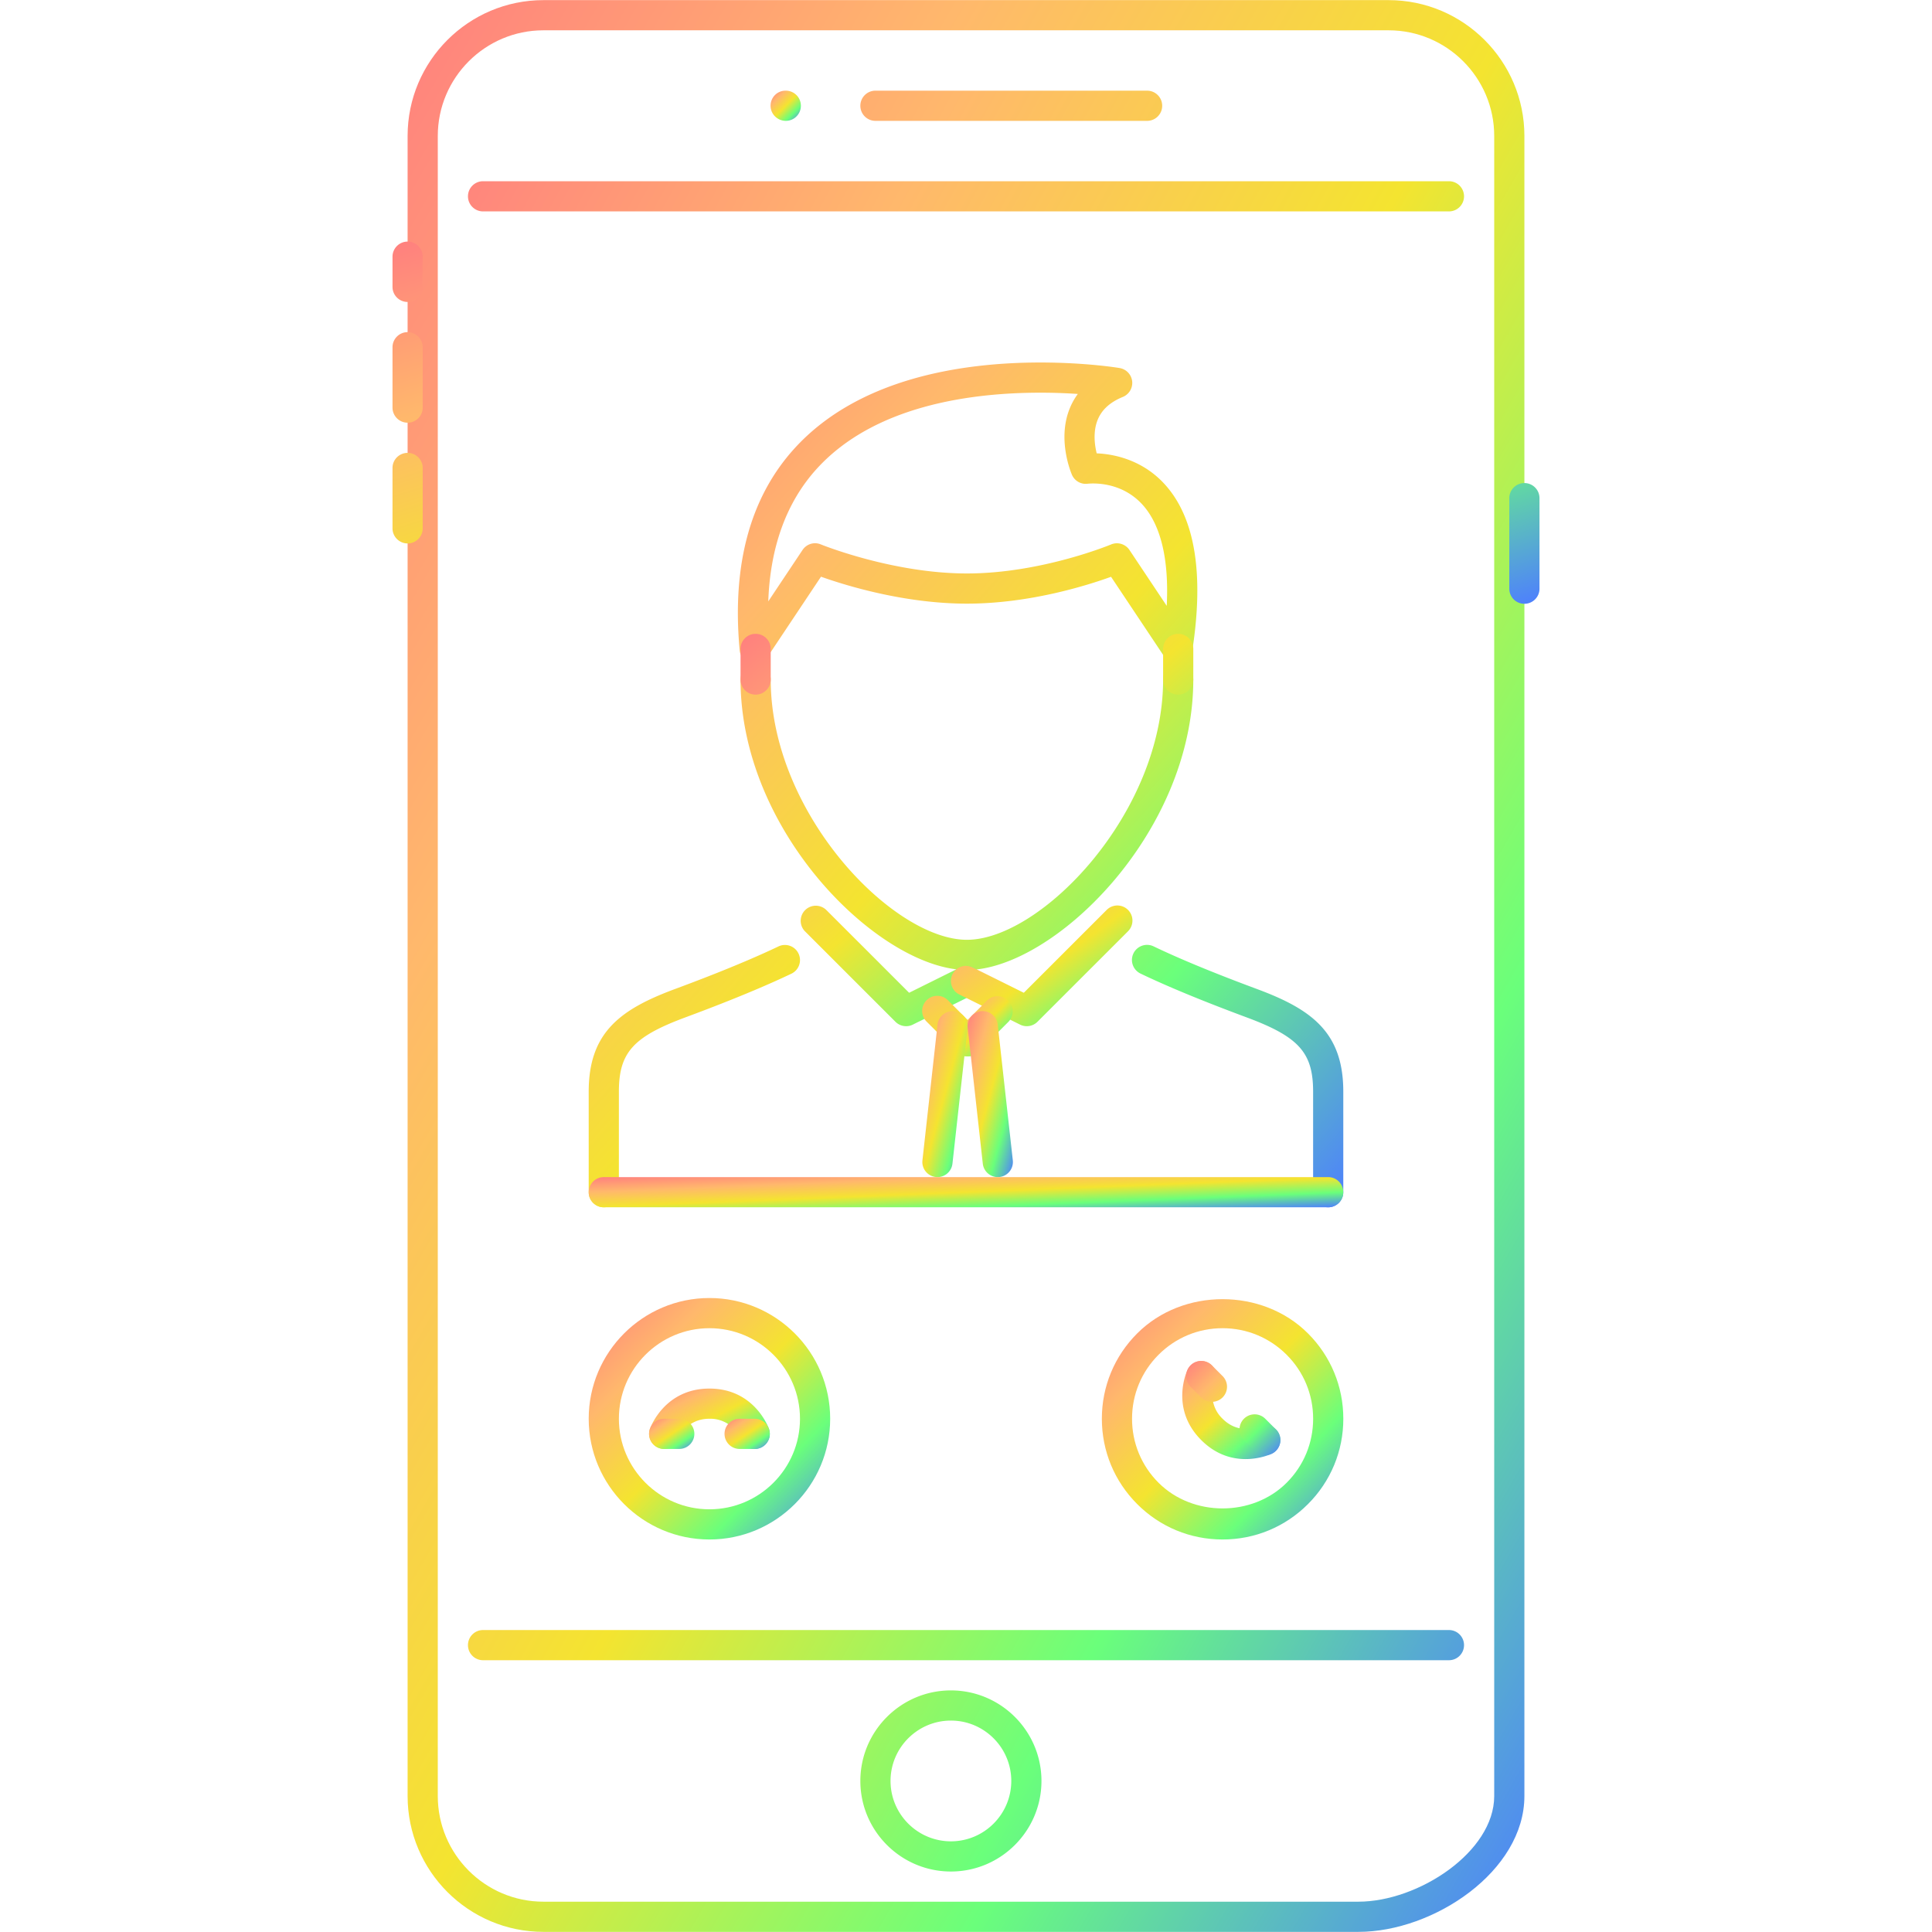 <?xml version="1.0" encoding="utf-8"?>
<svg width="800px" height="800px" viewBox="0 0 1024 1024" class="icon" version="1.1" xmlns="http://www.w3.org/2000/svg">
	<defs>
		<linearGradient id="subtleRainbowGradient" x1="0%" y1="0%" x2="100%" y2="100%">
			<stop offset="0%" style="stop-color: #ff7f7f; stop-opacity: 1" />
			<stop offset="25%" style="stop-color: #ffb86c; stop-opacity: 1" />
			<stop offset="50%" style="stop-color: #f4e430; stop-opacity: 1" />
			<stop offset="75%" style="stop-color: #6aff7b; stop-opacity: 1" />
			<stop offset="100%" style="stop-color: #4d7eff; stop-opacity: 1" />
		</linearGradient>
	</defs>
	<path d="M416.488 64.058c-4.414 0-8.076-3.578-8.076-8s3.5-8 7.92-8h0.156c4.422 0 8 3.578 8 8s-3.578 8-8 8z" fill="url(#subtleRainbowGradient)" />
	<path d="M719.972 1023.934H288.03c-39.7 0-71.992-32.292-71.992-71.992V72.056c0-39.698 32.292-71.99 71.992-71.99h447.942c39.698 0 71.99 32.292 71.99 71.99V951.94c-0.002 39.888-48.136 71.994-87.99 71.994zM288.03 16.064c-30.872 0-55.994 25.122-55.994 55.992V951.94c0 30.872 25.124 55.994 55.994 55.994h431.944c31.73 0 71.99-26.358 71.99-55.994V72.056c0-30.872-25.122-55.992-55.992-55.992H288.03z" fill="url(#subtleRainbowGradient)" />
	<path d="M767.966 112.05H256.034c-4.422 0-8-3.578-8-7.998 0-4.422 3.578-8 8-8h511.934a7.994 7.994 0 0 1 7.998 8 7.996 7.996 0 0 1-8 7.998zM767.966 879.952H256.034c-4.422 0-8-3.576-8-7.998s3.578-8 8-8h511.934c4.42 0 7.998 3.578 7.998 8s-3.58 7.998-8 7.998zM504 991.938c-26.464 0-47.994-21.53-47.994-47.994s21.528-47.994 47.994-47.994 47.994 21.53 47.994 47.994-21.53 47.994-47.994 47.994z m0-79.99c-17.646 0-31.996 14.358-31.996 31.996S486.354 975.94 504 975.94s31.996-14.358 31.996-31.996-14.35-31.996-31.996-31.996zM607.986 64.058h-143.98c-4.422 0-8-3.578-8-8s3.578-8 8-8h143.98c4.422 0 8 3.578 8 8s-3.578 8-8 8z" fill="url(#subtleRainbowGradient)" />
	<path d="M216.038 160.044c-4.42 0-8-3.578-8-7.998v-15.998c0-4.422 3.578-8 8-8s8 3.578 8 8v15.998c0 4.42-3.58 7.998-8 7.998zM216.038 224.038c-4.42 0-8-3.578-8-8V184.042c0-4.42 3.578-8 8-8s8 3.578 8 8v31.996c0 4.42-3.58 8-8 8zM216.038 288.03c-4.42 0-8-3.578-8-8v-31.996c0-4.42 3.578-7.998 8-7.998s8 3.578 8 7.998v31.996c0 4.422-3.58 8-8 8zM807.96 320.024a7.994 7.994 0 0 1-7.998-8v-47.994c0-4.42 3.576-7.998 7.998-7.998s8 3.578 8 7.998v47.994c0 4.424-3.578 8-8 8z" fill="url(#subtleRainbowGradient)" />
	<path d="M320.024 639.888c-4.42 0-8-3.576-8-7.998v-53.306c0-31.182 16.568-43.478 45.19-54.18 8.554-3.172 34.536-12.826 55.352-22.762a7.974 7.974 0 0 1 10.664 3.764c1.906 4 0.218 8.766-3.774 10.672-21.458 10.248-47.948 20.09-56.648 23.324-27.302 10.202-34.786 18.624-34.786 39.182v53.306a7.99 7.99 0 0 1-7.998 7.998zM703.974 639.888a7.992 7.992 0 0 1-7.998-7.998v-53.306c0-20.558-7.484-28.98-34.792-39.182-23.59-8.766-42.134-16.42-56.68-23.386a8.006 8.006 0 0 1-3.766-10.672 8.02 8.02 0 0 1 10.67-3.764c14.108 6.764 32.214 14.234 55.354 22.826 28.652 10.702 45.21 22.998 45.21 54.18v53.306a7.992 7.992 0 0 1-7.998 7.996zM512.484 514.11c-45.206 0-119.984-71.944-119.984-153.934 0-4.422 3.578-8 7.998-8 4.422 0 8 3.578 8 8 0 71.13 64.874 137.936 103.988 137.936 39.104 0 103.986-66.804 103.986-137.936 0-4.422 3.576-8 7.998-8s8 3.578 8 8c-0.002 81.99-74.788 153.934-119.986 153.934zM400.014 351.942c-0.648 0-1.304-0.078-1.96-0.25a7.992 7.992 0 0 1-6.006-7c-4.226-45.198 5.56-81.224 29.114-107.08 34.238-37.588 89.746-45.478 130.272-45.478 24.186 0 41.292 2.812 41.994 2.938a8.02 8.02 0 0 1 6.64 6.998 8.028 8.028 0 0 1-4.906 8.296c-6.826 2.796-11.202 6.78-13.388 12.186-2.5 6.234-1.624 13.186-0.5 17.732 8.154 0.328 24.592 2.952 37.09 17.56 15.248 17.794 19.778 47.166 13.53 87.332a7.996 7.996 0 0 1-6.188 6.578 7.998 7.998 0 0 1-8.374-3.376l-28.45-42.666c-12.732 4.608-43.244 14.232-76.396 14.232-33.262 0-64.454-9.686-77.342-14.28l-28.472 42.712a7.988 7.988 0 0 1-6.658 3.566z m191.974-63.99c2.61 0 5.124 1.28 6.656 3.562l19.748 29.606c1.216-23.966-2.906-42.026-12.17-52.868-8.954-10.436-20.686-11.998-26.888-11.998-1.56 0-2.56 0.11-2.78 0.124a7.97 7.97 0 0 1-8.39-4.704c-0.328-0.75-7.938-18.466-1.218-35.106a34.838 34.838 0 0 1 4.328-7.764 292.894 292.894 0 0 0-19.842-0.672c-37.298 0-88.136 6.984-118.446 40.244-16.092 17.686-24.722 41.276-25.786 70.366l18.154-27.23c2.116-3.172 6.132-4.452 9.694-2.968 0.376 0.156 38.048 15.404 77.436 15.404 39.354 0 76.038-15.216 76.412-15.374a7.95 7.95 0 0 1 3.092-0.622z" fill="url(#subtleRainbowGradient)" />
	<path d="M624.468 368.174a7.994 7.994 0 0 1-7.998-7.998v-16.232c0-4.422 3.576-8 7.998-8s8 3.578 8 8v16.232a7.994 7.994 0 0 1-8 7.998zM400.498 368.174a7.994 7.994 0 0 1-7.998-7.998v-16.232c0-4.422 3.578-8 7.998-8 4.422 0 8 3.578 8 8v16.232a7.994 7.994 0 0 1-8 7.998zM480.254 543.902a8.02 8.02 0 0 1-5.656-2.344l-47.994-47.978a8 8 0 0 1 11.312-11.31l43.932 43.916 27.082-13.436c3.96-1.938 8.756-0.344 10.716 3.624a7.99 7.99 0 0 1-3.608 10.716l-32.232 15.982a7.922 7.922 0 0 1-3.552 0.83z" fill="url(#subtleRainbowGradient)" />
	<path d="M544.23 543.902a7.92 7.92 0 0 1-3.546-0.828l-32.238-15.982a7.99 7.99 0 0 1-3.61-10.716c1.96-3.968 6.758-5.562 10.718-3.624l27.082 13.436 43.932-43.916a7.996 7.996 0 1 1 11.31 11.31l-47.994 47.978a8.022 8.022 0 0 1-5.654 2.342zM512.86 559.898a7.982 7.982 0 0 1-5.656-2.342l-15.998-15.998a8 8 0 1 1 11.312-11.312l15.998 16a7.996 7.996 0 0 1-5.656 13.652z" fill="url(#subtleRainbowGradient)" />
	<path d="M512.86 559.898a7.996 7.996 0 0 1-5.656-13.652l15.998-16a8 8 0 0 1 11.31 11.312l-15.998 15.998a7.966 7.966 0 0 1-5.654 2.342z" fill="url(#subtleRainbowGradient)" />
	<path d="M496.87 623.89a8.004 8.004 0 0 1-7.96-8.888l8-71.99c0.484-4.376 4.578-7.5 8.834-7.062a8.004 8.004 0 0 1 7.07 8.844l-8 71.99a8.006 8.006 0 0 1-7.944 7.106z" fill="url(#subtleRainbowGradient)" />
	<path d="M528.842 623.89a8.006 8.006 0 0 1-7.938-7.108l-7.998-71.99a8.004 8.004 0 0 1 7.068-8.844c4.454-0.438 8.352 2.704 8.836 7.062l7.998 71.99a8.008 8.008 0 0 1-7.966 8.89z" fill="url(#subtleRainbowGradient)" />
	<path d="M703.974 639.888H320.024c-4.42 0-8-3.576-8-7.998s3.578-8 8-8h383.95c4.422 0 7.998 3.578 7.998 8s-3.576 7.998-7.998 7.998z" fill="url(#subtleRainbowGradient)" />
	<path d="M376.018 815.96c-35.286 0-63.992-28.7-63.992-63.992s28.708-63.992 63.992-63.992 63.992 28.7 63.992 63.992-28.708 63.992-63.992 63.992z m0-111.986c-26.466 0-47.994 21.53-47.994 47.994s21.528 47.994 47.994 47.994c26.464 0 47.994-21.53 47.994-47.994s-21.53-47.994-47.994-47.994z" fill="url(#subtleRainbowGradient)" />
	<path d="M400.014 767.966a7.988 7.988 0 0 1-7.538-5.328 17.298 17.298 0 0 0-16.458-10.67c-12.538 0-16.42 10.56-16.458 10.67-1.468 4.156-6.024 6.376-10.202 4.876a8.008 8.008 0 0 1-4.874-10.216c0.304-0.86 7.81-21.326 31.536-21.326 23.722 0 31.23 20.466 31.536 21.326a8.008 8.008 0 0 1-4.876 10.216 7.996 7.996 0 0 1-2.666 0.452z" fill="url(#subtleRainbowGradient)" />
	<path d="M360.02 767.966h-8a7.994 7.994 0 0 1-7.998-8 7.994 7.994 0 0 1 7.998-7.998h8a7.994 7.994 0 0 1 7.998 7.998c0 4.422-3.578 8-7.998 8z" fill="url(#subtleRainbowGradient)" />
	<path d="M400.014 767.966h-7.998c-4.422 0-8-3.578-8-8a7.994 7.994 0 0 1 8-7.998h7.998c4.422 0 8 3.578 8 7.998 0 4.422-3.578 8-8 8z" fill="url(#subtleRainbowGradient)" />
	<path d="M647.998 815.96c-17.108 0-33.168-6.656-45.244-18.748-12.094-12.092-18.748-28.152-18.748-45.244s6.654-33.168 18.748-45.244c24.152-24.186 66.302-24.186 90.488 0 12.092 12.076 18.746 28.152 18.746 45.244s-6.654 33.168-18.746 45.244c-12.078 12.092-28.136 18.748-45.244 18.748z m-0.016-111.986c-12.81 0-24.858 5-33.918 14.06-9.076 9.062-14.06 21.108-14.06 33.934 0 12.81 4.984 24.872 14.06 33.934 18.124 18.122 49.744 18.122 67.866 0 9.078-9.062 14.062-21.108 14.062-33.934s-4.984-24.872-14.062-33.934c-9.076-9.06-21.122-14.06-33.948-14.06z" fill="url(#subtleRainbowGradient)" />
	<path d="M660.2 773.34c-6.968 0-15.576-2.124-23.512-10.06-16.766-16.78-7.61-36.542-7.218-37.384a7.976 7.976 0 0 1 10.67-3.766 8 8 0 0 1 3.766 10.67 17.27 17.27 0 0 0 4.094 19.17c8.842 8.858 19.076 4.124 19.186 4.094a8.01 8.01 0 0 1 10.67 3.78 8.008 8.008 0 0 1-3.796 10.654c-0.44 0.216-6.142 2.842-13.86 2.842z" fill="url(#subtleRainbowGradient)" />
	<path d="M670.62 771.278a7.98 7.98 0 0 1-5.654-2.342l-5.656-5.656a7.996 7.996 0 1 1 11.31-11.31l5.656 5.656a7.996 7.996 0 0 1-5.656 13.652zM642.342 743a7.968 7.968 0 0 1-5.654-2.344l-5.656-5.654a7.996 7.996 0 1 1 11.31-11.31l5.656 5.654a7.996 7.996 0 0 1-5.656 13.654z" fill="url(#subtleRainbowGradient)" />
</svg>